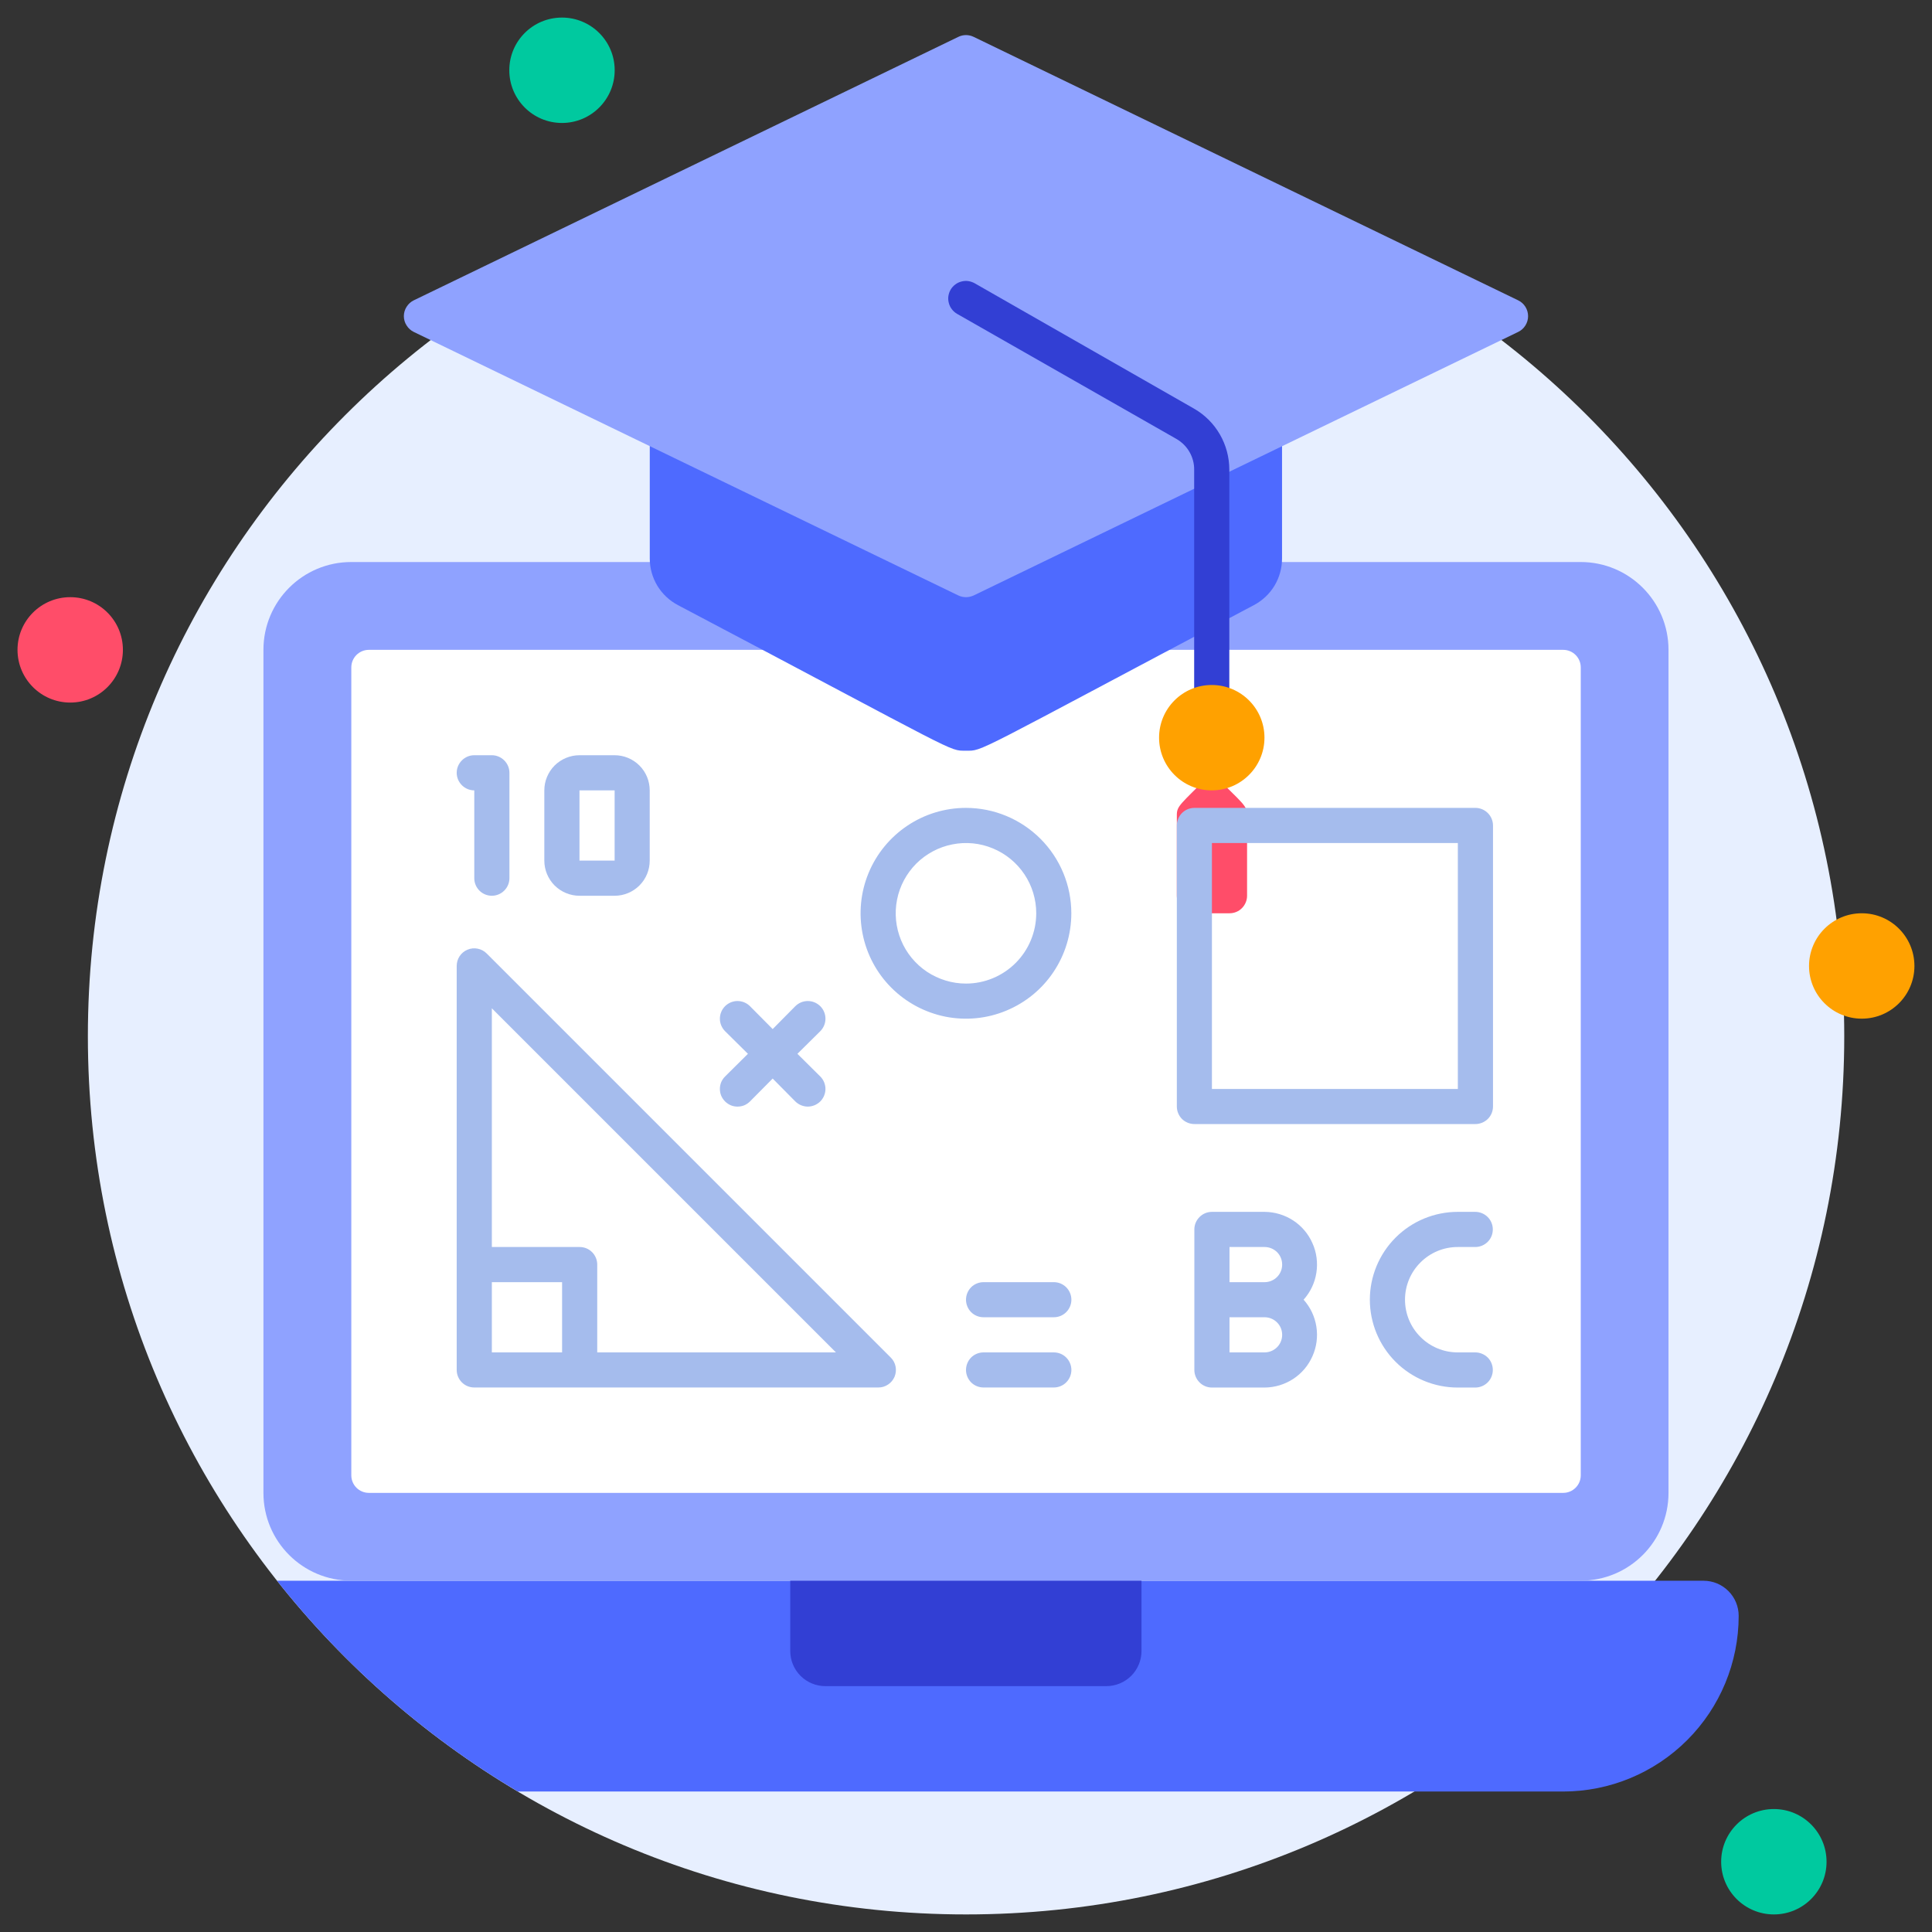<svg width="31" height="31" viewBox="0 0 31 31" fill="none" xmlns="http://www.w3.org/2000/svg">
<rect x="0" y="0" width="31" height="31" fill="#333333" stroke="none"/>
<g clip-path="url(#clip0_2891_2981)">
<path d="M15.501 30.718C23.283 30.718 29.592 24.409 29.592 16.627C29.592 8.845 23.283 2.536 15.501 2.536C7.719 2.536 1.41 8.845 1.41 16.627C1.41 24.409 7.719 30.718 15.501 30.718Z" fill="#E7EFFF"/>
<path d="M9.017 1.973C9.484 1.973 9.863 1.594 9.863 1.127C9.863 0.66 9.484 0.282 9.017 0.282C8.55 0.282 8.172 0.66 8.172 1.127C8.172 1.594 8.55 1.973 9.017 1.973Z" fill="#00C99F"/>
<path d="M29.873 16.345C30.34 16.345 30.718 15.967 30.718 15.5C30.718 15.033 30.34 14.654 29.873 14.654C29.406 14.654 29.027 15.033 29.027 15.5C29.027 15.967 29.406 16.345 29.873 16.345Z" fill="#FFA100"/>
<path d="M28.463 30.718C28.93 30.718 29.308 30.34 29.308 29.873C29.308 29.406 28.93 29.027 28.463 29.027C27.996 29.027 27.617 29.406 27.617 29.873C27.617 30.34 27.996 30.718 28.463 30.718Z" fill="#00C99F"/>
<path d="M1.127 11.273C1.594 11.273 1.972 10.894 1.972 10.427C1.972 9.96 1.594 9.582 1.127 9.582C0.66 9.582 0.281 9.96 0.281 10.427C0.281 10.894 0.66 11.273 1.127 11.273Z" fill="#FF4D69"/>
<path d="M27.898 25.927C27.898 26.675 27.601 27.392 27.073 27.92C26.544 28.449 25.828 28.746 25.08 28.746H8.309C6.825 27.864 5.515 26.718 4.445 25.364H27.335C27.484 25.364 27.627 25.423 27.733 25.529C27.839 25.635 27.898 25.778 27.898 25.927Z" fill="#4E6AFF"/>
<path d="M25.363 9.018H5.636C4.857 9.018 4.227 9.649 4.227 10.427V23.954C4.227 24.733 4.857 25.363 5.636 25.363H25.363C26.141 25.363 26.772 24.733 26.772 23.954V10.427C26.772 9.649 26.141 9.018 25.363 9.018Z" fill="#8FA2FF"/>
<path d="M25.082 10.427H5.919C5.763 10.427 5.637 10.553 5.637 10.709V23.673C5.637 23.828 5.763 23.954 5.919 23.954H25.082C25.238 23.954 25.364 23.828 25.364 23.673V10.709C25.364 10.553 25.238 10.427 25.082 10.427Z" fill="white"/>
<path d="M20.289 4.791H10.708C10.633 4.791 10.561 4.821 10.508 4.874C10.456 4.926 10.426 4.998 10.426 5.073V8.962C10.426 9.116 10.468 9.266 10.547 9.398C10.627 9.53 10.741 9.637 10.877 9.709C15.445 12.118 15.217 12.045 15.498 12.045C15.78 12.045 15.546 12.13 20.12 9.709C20.256 9.637 20.37 9.53 20.45 9.398C20.529 9.266 20.571 9.116 20.571 8.962V5.073C20.571 4.998 20.541 4.926 20.489 4.874C20.436 4.821 20.364 4.791 20.289 4.791Z" fill="#4E6AFF"/>
<path d="M24.36 4.819L15.624 0.592C15.585 0.573 15.543 0.563 15.5 0.563C15.457 0.563 15.414 0.573 15.376 0.592L6.639 4.819C6.592 4.842 6.552 4.878 6.524 4.923C6.495 4.968 6.48 5.02 6.48 5.073C6.48 5.126 6.495 5.177 6.524 5.222C6.552 5.267 6.592 5.303 6.639 5.326L15.376 9.554C15.414 9.572 15.457 9.582 15.5 9.582C15.543 9.582 15.585 9.572 15.624 9.554L24.36 5.326C24.408 5.303 24.448 5.267 24.476 5.222C24.504 5.177 24.519 5.126 24.519 5.073C24.519 5.02 24.504 4.968 24.476 4.923C24.448 4.878 24.408 4.842 24.36 4.819Z" fill="#8FA2FF"/>
<path d="M19.443 11.836C19.368 11.836 19.297 11.806 19.244 11.754C19.191 11.701 19.161 11.629 19.161 11.554V7.536C19.162 7.436 19.136 7.339 19.086 7.252C19.037 7.166 18.965 7.095 18.88 7.045L15.357 5.036C15.325 5.017 15.296 4.993 15.274 4.963C15.251 4.934 15.234 4.9 15.225 4.864C15.215 4.828 15.212 4.791 15.217 4.754C15.222 4.717 15.234 4.682 15.252 4.65C15.271 4.617 15.296 4.589 15.325 4.567C15.354 4.544 15.388 4.527 15.424 4.518C15.46 4.508 15.497 4.505 15.534 4.51C15.571 4.515 15.606 4.527 15.639 4.545L19.161 6.558C19.333 6.657 19.475 6.799 19.574 6.971C19.673 7.143 19.725 7.337 19.725 7.536V11.554C19.725 11.629 19.695 11.701 19.642 11.754C19.59 11.806 19.518 11.836 19.443 11.836Z" fill="#323FD4"/>
<path d="M20.01 13.079V14.373C20.01 14.447 19.98 14.519 19.927 14.572C19.875 14.625 19.803 14.654 19.728 14.654H19.165C19.09 14.654 19.018 14.625 18.965 14.572C18.913 14.519 18.883 14.447 18.883 14.373V13.079C18.883 12.93 18.933 12.913 19.446 12.4C19.954 12.907 20.01 12.924 20.01 13.079Z" fill="#FF4D69"/>
<path d="M19.443 12.682C19.91 12.682 20.289 12.303 20.289 11.836C20.289 11.369 19.91 10.991 19.443 10.991C18.976 10.991 18.598 11.369 18.598 11.836C18.598 12.303 18.976 12.682 19.443 12.682Z" fill="#FFA100"/>
<path d="M12.68 25.364H18.316V26.491C18.316 26.64 18.257 26.784 18.151 26.89C18.045 26.995 17.902 27.055 17.752 27.055H13.243C13.094 27.055 12.95 26.995 12.845 26.89C12.739 26.784 12.68 26.64 12.68 26.491V25.364Z" fill="#323FD4"/>
<path d="M23.674 12.963H19.165C19.09 12.963 19.018 12.993 18.965 13.046C18.913 13.099 18.883 13.171 18.883 13.245V17.754C18.883 17.829 18.913 17.901 18.965 17.954C19.018 18.006 19.09 18.036 19.165 18.036H23.674C23.748 18.036 23.82 18.006 23.873 17.954C23.926 17.901 23.956 17.829 23.956 17.754V13.245C23.956 13.171 23.926 13.099 23.873 13.046C23.82 12.993 23.748 12.963 23.674 12.963ZM23.392 17.473H19.446V13.527H23.392V17.473Z" fill="#A5BCED"/>
<path d="M7.81 15.3C7.771 15.26 7.72 15.233 7.665 15.222C7.61 15.211 7.554 15.216 7.502 15.238C7.45 15.259 7.406 15.296 7.375 15.342C7.344 15.389 7.328 15.444 7.328 15.5V21.982C7.328 22.056 7.358 22.128 7.411 22.181C7.464 22.234 7.535 22.263 7.61 22.263H14.092C14.148 22.264 14.203 22.247 14.249 22.216C14.296 22.186 14.332 22.141 14.354 22.09C14.375 22.038 14.381 21.981 14.37 21.926C14.359 21.871 14.332 21.821 14.292 21.782L7.81 15.3ZM7.892 21.7V20.573H9.019V21.7H7.892ZM9.583 21.7V20.291C9.583 20.216 9.553 20.144 9.5 20.091C9.447 20.038 9.376 20.009 9.301 20.009H7.892V16.179L13.413 21.7H9.583Z" fill="#A5BCED"/>
<path d="M11.634 17.673C11.66 17.699 11.691 17.72 11.726 17.735C11.76 17.749 11.797 17.756 11.834 17.756C11.871 17.756 11.908 17.749 11.943 17.735C11.977 17.72 12.008 17.699 12.034 17.673L12.398 17.306L12.761 17.673C12.788 17.699 12.819 17.72 12.853 17.734C12.887 17.748 12.924 17.756 12.961 17.756C12.999 17.756 13.036 17.748 13.07 17.734C13.104 17.72 13.135 17.699 13.162 17.673C13.188 17.647 13.209 17.615 13.223 17.581C13.237 17.547 13.245 17.51 13.245 17.473C13.245 17.436 13.237 17.399 13.223 17.364C13.209 17.33 13.188 17.299 13.162 17.273L12.795 16.909L13.162 16.546C13.215 16.492 13.245 16.421 13.245 16.346C13.245 16.27 13.215 16.198 13.162 16.145C13.108 16.092 13.037 16.062 12.961 16.062C12.886 16.062 12.815 16.092 12.761 16.145L12.398 16.512L12.034 16.145C11.981 16.092 11.909 16.062 11.834 16.062C11.759 16.062 11.687 16.092 11.634 16.145C11.581 16.198 11.551 16.27 11.551 16.346C11.551 16.421 11.581 16.492 11.634 16.546L12.001 16.909L11.634 17.273C11.608 17.299 11.587 17.33 11.572 17.364C11.558 17.399 11.551 17.436 11.551 17.473C11.551 17.51 11.558 17.547 11.572 17.581C11.587 17.616 11.608 17.647 11.634 17.673Z" fill="#A5BCED"/>
<path d="M16.909 21.7H15.782C15.707 21.7 15.635 21.729 15.582 21.782C15.53 21.835 15.5 21.907 15.5 21.982C15.5 22.056 15.53 22.128 15.582 22.181C15.635 22.234 15.707 22.263 15.782 22.263H16.909C16.984 22.263 17.055 22.234 17.108 22.181C17.161 22.128 17.191 22.056 17.191 21.982C17.191 21.907 17.161 21.835 17.108 21.782C17.055 21.729 16.984 21.7 16.909 21.7Z" fill="#A5BCED"/>
<path d="M16.909 20.573H15.782C15.707 20.573 15.635 20.602 15.582 20.655C15.53 20.708 15.5 20.78 15.5 20.855C15.5 20.929 15.53 21.001 15.582 21.054C15.635 21.107 15.707 21.136 15.782 21.136H16.909C16.984 21.136 17.055 21.107 17.108 21.054C17.161 21.001 17.191 20.929 17.191 20.855C17.191 20.78 17.161 20.708 17.108 20.655C17.055 20.602 16.984 20.573 16.909 20.573Z" fill="#A5BCED"/>
<path d="M20.291 19.445H19.446C19.371 19.445 19.299 19.475 19.247 19.528C19.194 19.581 19.164 19.652 19.164 19.727V21.982C19.164 22.056 19.194 22.128 19.247 22.181C19.299 22.234 19.371 22.264 19.446 22.264H20.291C20.454 22.263 20.613 22.215 20.75 22.126C20.886 22.037 20.994 21.91 21.059 21.761C21.126 21.612 21.147 21.448 21.122 21.287C21.097 21.126 21.026 20.976 20.917 20.854C21.026 20.733 21.097 20.583 21.122 20.422C21.147 20.261 21.126 20.096 21.059 19.948C20.994 19.799 20.886 19.672 20.75 19.583C20.613 19.494 20.454 19.446 20.291 19.445ZM19.728 20.009H20.291C20.366 20.009 20.438 20.039 20.491 20.091C20.544 20.144 20.573 20.216 20.573 20.291C20.573 20.366 20.544 20.437 20.491 20.49C20.438 20.543 20.366 20.573 20.291 20.573H19.728V20.009ZM20.291 21.7H19.728V21.136H20.291C20.366 21.136 20.438 21.166 20.491 21.219C20.544 21.272 20.573 21.343 20.573 21.418C20.573 21.493 20.544 21.564 20.491 21.617C20.438 21.67 20.366 21.7 20.291 21.7Z" fill="#A5BCED"/>
<path d="M23.39 20.009H23.671C23.746 20.009 23.818 19.979 23.871 19.926C23.924 19.874 23.953 19.802 23.953 19.727C23.953 19.652 23.924 19.581 23.871 19.528C23.818 19.475 23.746 19.445 23.671 19.445H23.39C23.016 19.445 22.657 19.594 22.393 19.858C22.129 20.122 21.98 20.481 21.98 20.854C21.98 21.228 22.129 21.587 22.393 21.851C22.657 22.115 23.016 22.264 23.39 22.264H23.671C23.746 22.264 23.818 22.234 23.871 22.181C23.924 22.128 23.953 22.056 23.953 21.982C23.953 21.907 23.924 21.835 23.871 21.782C23.818 21.73 23.746 21.7 23.671 21.7H23.39C23.165 21.7 22.95 21.611 22.792 21.452C22.633 21.294 22.544 21.079 22.544 20.854C22.544 20.63 22.633 20.415 22.792 20.257C22.95 20.098 23.165 20.009 23.39 20.009Z" fill="#A5BCED"/>
<path d="M15.499 12.963C15.165 12.963 14.838 13.062 14.56 13.248C14.282 13.434 14.065 13.698 13.937 14.007C13.809 14.316 13.776 14.656 13.841 14.984C13.906 15.312 14.067 15.614 14.304 15.85C14.54 16.086 14.842 16.247 15.17 16.313C15.498 16.378 15.838 16.345 16.147 16.216C16.456 16.088 16.72 15.872 16.905 15.594C17.091 15.316 17.19 14.989 17.19 14.654C17.19 14.206 17.012 13.776 16.695 13.459C16.378 13.142 15.948 12.963 15.499 12.963ZM15.499 15.782C15.277 15.782 15.059 15.715 14.873 15.592C14.688 15.468 14.543 15.292 14.458 15.086C14.373 14.88 14.35 14.653 14.394 14.434C14.437 14.216 14.545 14.015 14.702 13.857C14.86 13.7 15.061 13.592 15.28 13.549C15.498 13.505 15.725 13.527 15.931 13.613C16.137 13.698 16.313 13.843 16.437 14.028C16.561 14.213 16.627 14.431 16.627 14.654C16.627 14.953 16.508 15.24 16.297 15.451C16.085 15.663 15.799 15.782 15.499 15.782Z" fill="#A5BCED"/>
<path d="M7.61 12.682V14.091C7.61 14.166 7.64 14.237 7.692 14.29C7.745 14.343 7.817 14.373 7.892 14.373C7.966 14.373 8.038 14.343 8.091 14.29C8.144 14.237 8.174 14.166 8.174 14.091V12.4C8.174 12.325 8.144 12.254 8.091 12.201C8.038 12.148 7.966 12.118 7.892 12.118H7.61C7.535 12.118 7.464 12.148 7.411 12.201C7.358 12.254 7.328 12.325 7.328 12.4C7.328 12.475 7.358 12.546 7.411 12.599C7.464 12.652 7.535 12.682 7.61 12.682Z" fill="#A5BCED"/>
<path d="M9.298 14.373H9.862C10.011 14.373 10.155 14.313 10.26 14.208C10.366 14.102 10.425 13.959 10.425 13.809V12.682C10.425 12.532 10.366 12.389 10.26 12.283C10.155 12.178 10.011 12.118 9.862 12.118H9.298C9.149 12.118 9.005 12.178 8.899 12.283C8.794 12.389 8.734 12.532 8.734 12.682V13.809C8.734 13.959 8.794 14.102 8.899 14.208C9.005 14.313 9.149 14.373 9.298 14.373ZM9.298 12.682H9.862V13.809H9.298V12.682Z" fill="#A5BCED"/>
</g>
<defs>
<clipPath id="clip0_2891_2981">
<rect width="31" height="31" fill="white"/>
</clipPath>
</defs>
</svg>